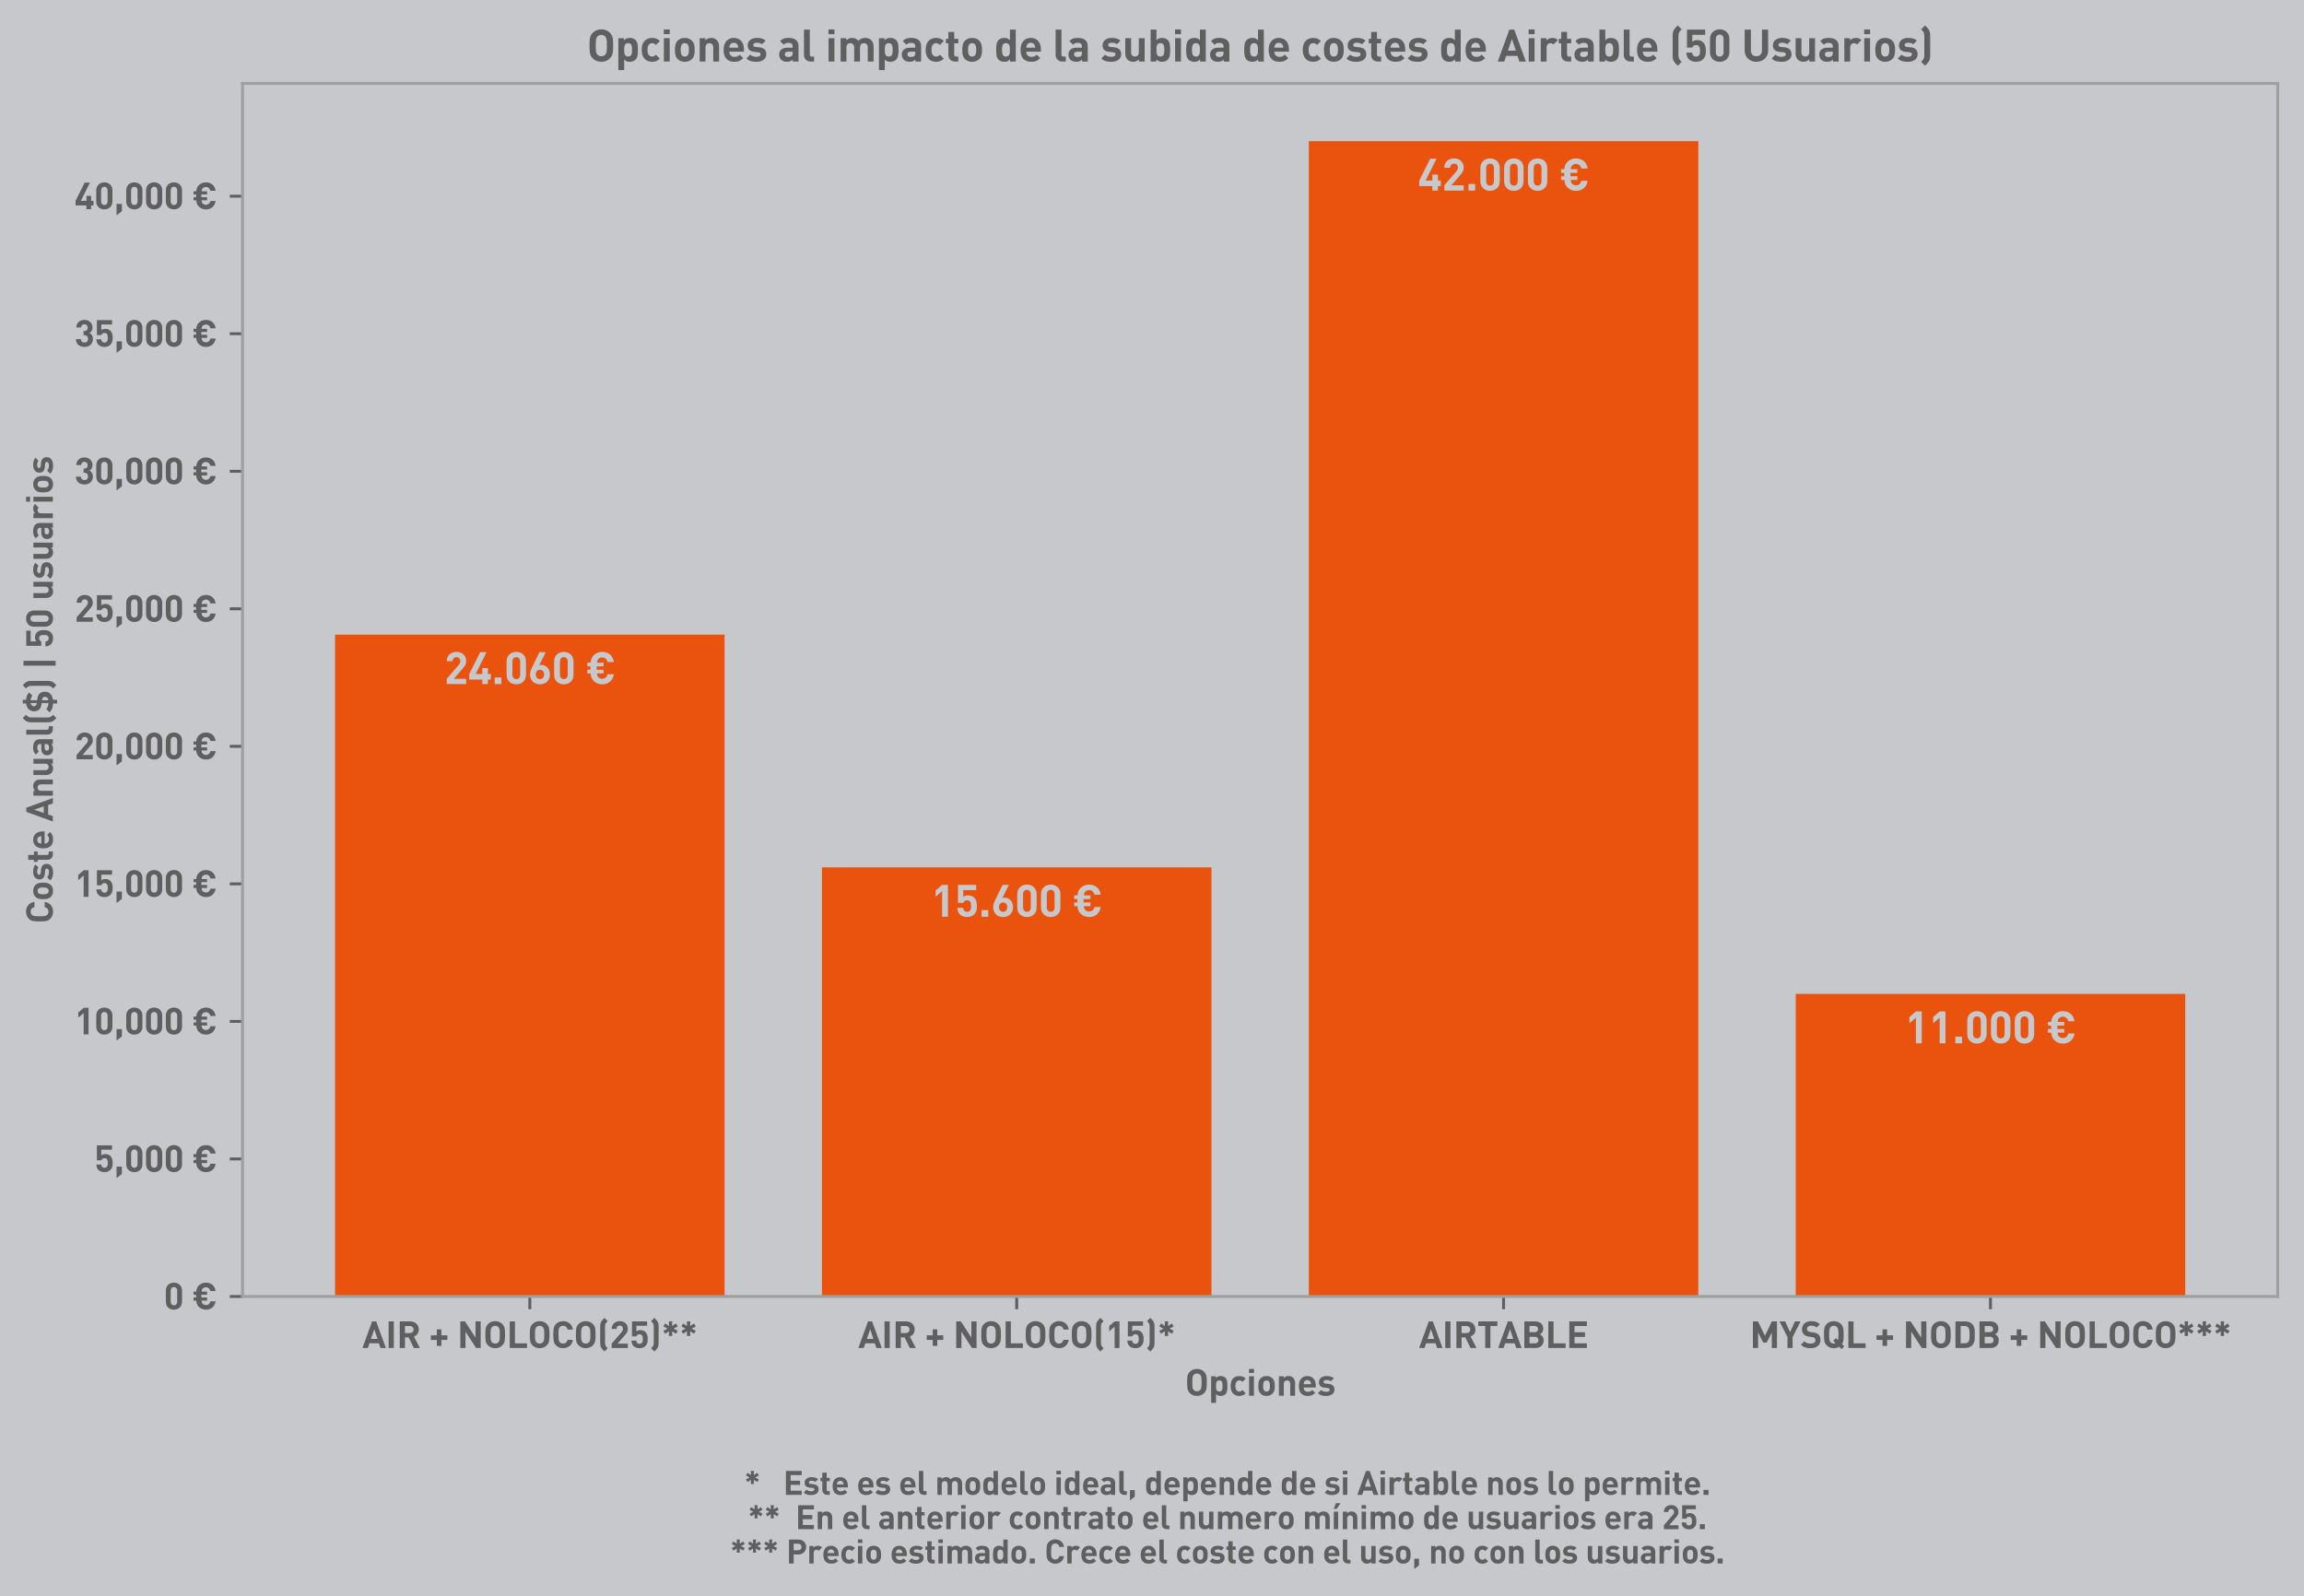 <?xml version="1.0" encoding="utf-8" standalone="no"?>
<!DOCTYPE svg PUBLIC "-//W3C//DTD SVG 1.1//EN"
  "http://www.w3.org/Graphics/SVG/1.1/DTD/svg11.dtd">
<svg xmlns:xlink="http://www.w3.org/1999/xlink" width="631.7pt" height="437.642pt" viewBox="0 0 631.7 437.642" xmlns="http://www.w3.org/2000/svg" version="1.1">
 <defs>
  <style type="text/css">*{stroke-linejoin: round; stroke-linecap: butt}</style>
 </defs>
 <g id="figure_1">
  <g id="patch_1">
   <path d="M 0 437.642 
L 631.7 437.642 
L 631.7 -0 
L 0 -0 
z
" style="fill: #c6c8cb"/>
  </g>
  <g id="axes_1">
   <g id="patch_2">
    <path d="M 66.5 355.511 
L 624.5 355.511 
L 624.5 22.871 
L 66.5 22.871 
z
" style="fill: #c6c8cb"/>
   </g>
   <g id="patch_3">
    <path d="M 91.864 355.511 
L 198.658 355.511 
L 198.658 174.03 
L 91.864 174.03 
z
" clip-path="url(#p3a2b3bb40d)" style="fill: #e9530d"/>
   </g>
   <g id="patch_4">
    <path d="M 225.356 355.511 
L 332.151 355.511 
L 332.151 237.843 
L 225.356 237.843 
z
" clip-path="url(#p3a2b3bb40d)" style="fill: #e9530d"/>
   </g>
   <g id="patch_5">
    <path d="M 358.849 355.511 
L 465.644 355.511 
L 465.644 38.711 
L 358.849 38.711 
z
" clip-path="url(#p3a2b3bb40d)" style="fill: #e9530d"/>
   </g>
   <g id="patch_6">
    <path d="M 492.342 355.511 
L 599.136 355.511 
L 599.136 272.54 
L 492.342 272.54 
z
" clip-path="url(#p3a2b3bb40d)" style="fill: #e9530d"/>
   </g>
   <g id="matplotlib.axis_1">
    <g id="xtick_1">
     <g id="line2d_1">
      <defs>
       <path id="m61fc489aac" d="M 0 0 
L 0 3.5 
" style="stroke: #5f5f5f; stroke-width: 0.8"/>
      </defs>
      <g>
       <use xlink:href="#m61fc489aac" x="145.261" y="355.511" style="fill: #5f5f5f; stroke: #5f5f5f; stroke-width: 0.8"/>
      </g>
     </g>
     <g id="text_1">
      <!-- AIR + NOLOCO(25)** -->
      <g style="fill: #5f5f5f" transform="translate(99.32 369.632) scale(0.1 -0.1)">
       <defs>
        <path id="DINPro-Bold-41" d="M 4051 0 
L 2387 4557 
L 1690 4557 
L 32 0 
L 960 0 
L 1235 806 
L 2854 806 
L 3123 0 
L 4051 0 
z
M 2618 1555 
L 1485 1555 
L 2061 3213 
L 2618 1555 
z
" transform="scale(0.016)"/>
        <path id="DINPro-Bold-49" d="M 1421 0 
L 1421 4557 
L 531 4557 
L 531 0 
L 1421 0 
z
" transform="scale(0.016)"/>
        <path id="DINPro-Bold-52" d="M 3981 0 
L 2963 1965 
C 3405 2125 3795 2522 3795 3162 
C 3795 3923 3245 4557 2317 4557 
L 531 4557 
L 531 0 
L 1421 0 
L 1421 1818 
L 2061 1818 
L 2950 0 
L 3981 0 
z
M 2906 3162 
C 2906 2810 2650 2560 2259 2560 
L 1421 2560 
L 1421 3763 
L 2259 3763 
C 2650 3763 2906 3514 2906 3162 
z
" transform="scale(0.016)"/>
        <path id="DINPro-Bold-20" transform="scale(0.016)"/>
        <path id="DINPro-Bold-2b" d="M 3155 1382 
L 3155 2163 
L 2131 2163 
L 2131 3187 
L 1350 3187 
L 1350 2163 
L 320 2163 
L 320 1382 
L 1350 1382 
L 1350 358 
L 2131 358 
L 2131 1382 
L 3155 1382 
z
" transform="scale(0.016)"/>
        <path id="DINPro-Bold-4e" d="M 4019 0 
L 4019 4557 
L 3130 4557 
L 3130 1766 
L 1325 4557 
L 531 4557 
L 531 0 
L 1421 0 
L 1421 2797 
L 3226 0 
L 4019 0 
z
" transform="scale(0.016)"/>
        <path id="DINPro-Bold-4f" d="M 3744 2278 
C 3744 3066 3750 3635 3290 4096 
C 2970 4416 2579 4595 2061 4595 
C 1542 4595 1146 4416 826 4096 
C 365 3635 378 3066 378 2278 
C 378 1491 365 922 826 461 
C 1146 141 1542 -38 2061 -38 
C 2579 -38 2970 141 3290 461 
C 3750 922 3744 1491 3744 2278 
z
M 2854 2278 
C 2854 1402 2803 1190 2630 998 
C 2502 851 2304 755 2061 755 
C 1818 755 1613 851 1485 998 
C 1312 1190 1267 1402 1267 2278 
C 1267 3155 1312 3366 1485 3558 
C 1613 3706 1818 3802 2061 3802 
C 2304 3802 2502 3706 2630 3558 
C 2803 3366 2854 3155 2854 2278 
z
" transform="scale(0.016)"/>
        <path id="DINPro-Bold-4c" d="M 3488 0 
L 3488 794 
L 1421 794 
L 1421 4557 
L 531 4557 
L 531 0 
L 3488 0 
z
" transform="scale(0.016)"/>
        <path id="DINPro-Bold-43" d="M 3731 1402 
L 2829 1402 
C 2733 1011 2490 755 2061 755 
C 1818 755 1626 832 1491 992 
C 1306 1190 1267 1395 1267 2278 
C 1267 3162 1306 3366 1491 3565 
C 1626 3725 1818 3802 2061 3802 
C 2490 3802 2733 3546 2829 3155 
L 3731 3155 
C 3578 4083 2931 4595 2054 4595 
C 1568 4595 1158 4429 826 4096 
C 627 3898 506 3674 454 3411 
C 403 3155 378 2778 378 2278 
C 378 1779 403 1402 454 1146 
C 506 890 627 659 826 461 
C 1158 128 1568 -38 2054 -38 
C 2925 -38 3578 474 3731 1402 
z
" transform="scale(0.016)"/>
        <path id="DINPro-Bold-28" d="M 1798 -45 
C 1645 109 1549 198 1440 384 
C 1376 499 1344 678 1344 922 
L 1344 3635 
C 1344 3878 1376 4058 1440 4173 
C 1549 4358 1645 4448 1798 4602 
L 1242 5158 
C 1030 4947 826 4749 678 4499 
C 531 4243 512 3955 512 3674 
L 512 883 
C 512 602 531 314 678 58 
C 826 -192 1030 -390 1242 -602 
L 1798 -45 
z
" transform="scale(0.016)"/>
        <path id="DINPro-Bold-32" d="M 3149 0 
L 3149 749 
L 1389 749 
L 2662 2227 
C 2976 2592 3149 2829 3149 3270 
C 3149 4090 2573 4595 1766 4595 
C 986 4595 378 4096 378 3264 
L 1210 3264 
C 1210 3706 1491 3846 1766 3846 
C 2118 3846 2317 3616 2317 3277 
C 2317 3066 2246 2925 2080 2726 
L 378 749 
L 378 0 
L 3149 0 
z
" transform="scale(0.016)"/>
        <path id="DINPro-Bold-35" d="M 3162 1536 
C 3162 1965 3110 2394 2752 2752 
C 2566 2938 2278 3059 1901 3059 
C 1594 3059 1338 2944 1216 2829 
L 1216 3808 
L 3059 3808 
L 3059 4557 
L 461 4557 
L 461 1984 
L 1222 1984 
C 1280 2163 1434 2355 1773 2355 
C 2176 2355 2330 2061 2330 1536 
C 2330 1248 2298 1005 2150 858 
C 2048 755 1914 710 1754 710 
C 1408 710 1242 915 1197 1274 
L 365 1274 
C 390 941 454 608 736 326 
C 934 128 1280 -38 1754 -38 
C 2227 -38 2554 128 2758 333 
C 3091 666 3162 1024 3162 1536 
z
" transform="scale(0.016)"/>
        <path id="DINPro-Bold-29" d="M 1638 883 
L 1638 3674 
C 1638 3955 1619 4243 1472 4499 
C 1325 4749 1120 4947 909 5158 
L 346 4595 
C 499 4442 595 4358 704 4173 
C 768 4058 800 3878 800 3635 
L 800 922 
C 800 678 768 499 704 384 
C 595 198 499 115 346 -38 
L 909 -602 
C 1120 -390 1325 -192 1472 58 
C 1619 314 1638 602 1638 883 
z
" transform="scale(0.016)"/>
        <path id="DINPro-Bold-2a" d="M 2816 2944 
L 2106 3315 
L 2816 3686 
L 2522 4198 
L 1850 3770 
L 1875 4570 
L 1286 4570 
L 1318 3770 
L 640 4198 
L 352 3686 
L 1056 3315 
L 352 2944 
L 640 2438 
L 1318 2861 
L 1286 2061 
L 1875 2061 
L 1850 2861 
L 2522 2438 
L 2816 2944 
z
" transform="scale(0.016)"/>
       </defs>
       <use xlink:href="#DINPro-Bold-41"/>
       <use xlink:href="#DINPro-Bold-49" x="63.8"/>
       <use xlink:href="#DINPro-Bold-52" x="94.3"/>
       <use xlink:href="#DINPro-Bold-20" x="159.7"/>
       <use xlink:href="#DINPro-Bold-2b" x="182.9"/>
       <use xlink:href="#DINPro-Bold-20" x="237.2"/>
       <use xlink:href="#DINPro-Bold-4e" x="260.4"/>
       <use xlink:href="#DINPro-Bold-4f" x="331.5"/>
       <use xlink:href="#DINPro-Bold-4c" x="395.9"/>
       <use xlink:href="#DINPro-Bold-4f" x="453.4"/>
       <use xlink:href="#DINPro-Bold-43" x="517.8"/>
       <use xlink:href="#DINPro-Bold-4f" x="579.8"/>
       <use xlink:href="#DINPro-Bold-28" x="644.2"/>
       <use xlink:href="#DINPro-Bold-32" x="677.8"/>
       <use xlink:href="#DINPro-Bold-35" x="732.1"/>
       <use xlink:href="#DINPro-Bold-29" x="786.4"/>
       <use xlink:href="#DINPro-Bold-2a" x="820"/>
       <use xlink:href="#DINPro-Bold-2a" x="869.4"/>
      </g>
     </g>
    </g>
    <g id="xtick_2">
     <g id="line2d_2">
      <g>
       <use xlink:href="#m61fc489aac" x="278.754" y="355.511" style="fill: #5f5f5f; stroke: #5f5f5f; stroke-width: 0.8"/>
      </g>
     </g>
     <g id="text_2">
      <!-- AIR + NOLOCO(15)* -->
      <g style="fill: #5f5f5f" transform="translate(235.283 369.632) scale(0.1 -0.1)">
       <defs>
        <path id="DINPro-Bold-31" d="M 2419 0 
L 2419 4557 
L 1587 4557 
L 659 3750 
L 659 2854 
L 1587 3661 
L 1587 0 
L 2419 0 
z
" transform="scale(0.016)"/>
       </defs>
       <use xlink:href="#DINPro-Bold-41"/>
       <use xlink:href="#DINPro-Bold-49" x="63.8"/>
       <use xlink:href="#DINPro-Bold-52" x="94.3"/>
       <use xlink:href="#DINPro-Bold-20" x="159.7"/>
       <use xlink:href="#DINPro-Bold-2b" x="182.9"/>
       <use xlink:href="#DINPro-Bold-20" x="237.2"/>
       <use xlink:href="#DINPro-Bold-4e" x="260.4"/>
       <use xlink:href="#DINPro-Bold-4f" x="331.5"/>
       <use xlink:href="#DINPro-Bold-4c" x="395.9"/>
       <use xlink:href="#DINPro-Bold-4f" x="453.4"/>
       <use xlink:href="#DINPro-Bold-43" x="517.8"/>
       <use xlink:href="#DINPro-Bold-4f" x="579.8"/>
       <use xlink:href="#DINPro-Bold-28" x="644.2"/>
       <use xlink:href="#DINPro-Bold-31" x="677.8"/>
       <use xlink:href="#DINPro-Bold-35" x="732.1"/>
       <use xlink:href="#DINPro-Bold-29" x="786.4"/>
       <use xlink:href="#DINPro-Bold-2a" x="820"/>
      </g>
     </g>
    </g>
    <g id="xtick_3">
     <g id="line2d_3">
      <g>
       <use xlink:href="#m61fc489aac" x="412.246" y="355.511" style="fill: #5f5f5f; stroke: #5f5f5f; stroke-width: 0.8"/>
      </g>
     </g>
     <g id="text_3">
      <!-- AIRTABLE -->
      <g style="fill: #5f5f5f" transform="translate(389.027 369.632) scale(0.1 -0.1)">
       <defs>
        <path id="DINPro-Bold-54" d="M 3462 3763 
L 3462 4557 
L 192 4557 
L 192 3763 
L 1382 3763 
L 1382 0 
L 2272 0 
L 2272 3763 
L 3462 3763 
z
" transform="scale(0.016)"/>
        <path id="DINPro-Bold-42" d="M 3834 1312 
C 3834 1920 3482 2208 3206 2336 
C 3437 2445 3770 2771 3770 3277 
C 3770 4058 3251 4557 2362 4557 
L 531 4557 
L 531 0 
L 2438 0 
C 3251 0 3834 461 3834 1312 
z
M 2944 1357 
C 2944 1050 2752 794 2349 794 
L 1421 794 
L 1421 1914 
L 2349 1914 
C 2752 1914 2944 1664 2944 1357 
z
M 2880 3238 
C 2880 2925 2669 2714 2291 2714 
L 1421 2714 
L 1421 3763 
L 2291 3763 
C 2669 3763 2880 3552 2880 3238 
z
" transform="scale(0.016)"/>
        <path id="DINPro-Bold-45" d="M 3533 0 
L 3533 794 
L 1421 794 
L 1421 1901 
L 3219 1901 
L 3219 2694 
L 1421 2694 
L 1421 3763 
L 3533 3763 
L 3533 4557 
L 531 4557 
L 531 0 
L 3533 0 
z
" transform="scale(0.016)"/>
       </defs>
       <use xlink:href="#DINPro-Bold-41"/>
       <use xlink:href="#DINPro-Bold-49" x="63.8"/>
       <use xlink:href="#DINPro-Bold-52" x="94.3"/>
       <use xlink:href="#DINPro-Bold-54" x="159.7"/>
       <use xlink:href="#DINPro-Bold-41" x="216.8"/>
       <use xlink:href="#DINPro-Bold-42" x="280.6"/>
       <use xlink:href="#DINPro-Bold-4c" x="346.4"/>
       <use xlink:href="#DINPro-Bold-45" x="403.9"/>
      </g>
     </g>
    </g>
    <g id="xtick_4">
     <g id="line2d_4">
      <g>
       <use xlink:href="#m61fc489aac" x="545.739" y="355.511" style="fill: #5f5f5f; stroke: #5f5f5f; stroke-width: 0.8"/>
      </g>
     </g>
     <g id="text_4">
      <!-- MYSQL + NODB + NOLOCO*** -->
      <g style="fill: #5f5f5f" transform="translate(479.748 369.632) scale(0.1 -0.1)">
       <defs>
        <path id="DINPro-Bold-4d" d="M 4659 0 
L 4659 4557 
L 3782 4557 
L 2598 2093 
L 1408 4557 
L 531 4557 
L 531 0 
L 1421 0 
L 1421 2656 
L 2298 928 
L 2899 928 
L 3770 2656 
L 3770 0 
L 4659 0 
z
" transform="scale(0.016)"/>
        <path id="DINPro-Bold-59" d="M 3642 4557 
L 2675 4557 
L 1837 2720 
L 986 4557 
L 19 4557 
L 1389 1869 
L 1389 0 
L 2272 0 
L 2272 1869 
L 3642 4557 
z
" transform="scale(0.016)"/>
        <path id="DINPro-Bold-53" d="M 3475 1344 
C 3475 1747 3366 2080 3123 2310 
C 2931 2490 2669 2605 2253 2662 
L 1715 2739 
C 1530 2765 1382 2835 1293 2918 
C 1197 3008 1158 3130 1158 3245 
C 1158 3558 1389 3821 1862 3821 
C 2163 3821 2509 3782 2797 3507 
L 3360 4064 
C 2970 4442 2515 4595 1888 4595 
C 902 4595 301 4026 301 3213 
C 301 2829 410 2534 627 2317 
C 832 2118 1120 1997 1510 1939 
L 2061 1862 
C 2272 1830 2374 1786 2464 1702 
C 2560 1613 2605 1478 2605 1318 
C 2605 954 2323 755 1798 755 
C 1376 755 986 851 698 1139 
L 122 563 
C 570 109 1094 -38 1786 -38 
C 2739 -38 3475 461 3475 1344 
z
" transform="scale(0.016)"/>
        <path id="DINPro-Bold-51" d="M 3853 275 
L 3462 666 
C 3750 1088 3744 1594 3744 2278 
C 3744 3066 3750 3635 3290 4096 
C 2970 4416 2579 4595 2061 4595 
C 1542 4595 1146 4416 826 4096 
C 365 3635 378 3066 378 2278 
C 378 1491 365 922 826 461 
C 1146 141 1542 -38 2061 -38 
C 2419 -38 2726 45 2982 211 
L 3386 -192 
L 3853 275 
z
M 2854 2278 
C 2854 1818 2842 1555 2771 1357 
L 2432 1696 
L 1958 1229 
L 2355 838 
C 2272 781 2170 755 2061 755 
C 1818 755 1613 851 1485 998 
C 1312 1190 1267 1402 1267 2278 
C 1267 3155 1312 3366 1485 3558 
C 1613 3706 1818 3802 2061 3802 
C 2304 3802 2502 3706 2630 3558 
C 2803 3366 2854 3155 2854 2278 
z
" transform="scale(0.016)"/>
        <path id="DINPro-Bold-44" d="M 3840 2298 
C 3840 2982 3891 3610 3379 4122 
C 3078 4422 2650 4557 2176 4557 
L 531 4557 
L 531 0 
L 2176 0 
C 2650 0 3078 134 3379 435 
C 3891 947 3840 1613 3840 2298 
z
M 2950 2298 
C 2950 1606 2925 1280 2758 1075 
C 2605 890 2400 794 2093 794 
L 1421 794 
L 1421 3763 
L 2093 3763 
C 2400 3763 2605 3667 2758 3482 
C 2925 3277 2950 2989 2950 2298 
z
" transform="scale(0.016)"/>
       </defs>
       <use xlink:href="#DINPro-Bold-4d"/>
       <use xlink:href="#DINPro-Bold-59" x="81.1"/>
       <use xlink:href="#DINPro-Bold-53" x="138.3"/>
       <use xlink:href="#DINPro-Bold-51" x="197.4"/>
       <use xlink:href="#DINPro-Bold-4c" x="261.7"/>
       <use xlink:href="#DINPro-Bold-20" x="319.2"/>
       <use xlink:href="#DINPro-Bold-2b" x="342.4"/>
       <use xlink:href="#DINPro-Bold-20" x="396.7"/>
       <use xlink:href="#DINPro-Bold-4e" x="419.9"/>
       <use xlink:href="#DINPro-Bold-4f" x="491"/>
       <use xlink:href="#DINPro-Bold-44" x="555.4"/>
       <use xlink:href="#DINPro-Bold-42" x="621.3"/>
       <use xlink:href="#DINPro-Bold-20" x="687.1"/>
       <use xlink:href="#DINPro-Bold-2b" x="710.3"/>
       <use xlink:href="#DINPro-Bold-20" x="764.6"/>
       <use xlink:href="#DINPro-Bold-4e" x="787.8"/>
       <use xlink:href="#DINPro-Bold-4f" x="858.9"/>
       <use xlink:href="#DINPro-Bold-4c" x="923.3"/>
       <use xlink:href="#DINPro-Bold-4f" x="980.8"/>
       <use xlink:href="#DINPro-Bold-43" x="1045.2"/>
       <use xlink:href="#DINPro-Bold-4f" x="1107.2"/>
       <use xlink:href="#DINPro-Bold-2a" x="1171.6"/>
       <use xlink:href="#DINPro-Bold-2a" x="1221"/>
       <use xlink:href="#DINPro-Bold-2a" x="1270.4"/>
      </g>
     </g>
    </g>
    <g id="text_5">
     <!-- Opciones -->
     <g style="fill: #5f5f5f" transform="translate(324.88 382.721) scale(0.1 -0.1)">
      <defs>
       <path id="DINPro-Bold-70" d="M 3258 1670 
C 3258 2170 3251 2739 2918 3072 
C 2733 3258 2432 3373 2106 3373 
C 1754 3373 1504 3277 1274 3021 
L 1274 3334 
L 467 3334 
L 467 -1222 
L 1299 -1222 
L 1299 294 
C 1517 51 1766 -38 2106 -38 
C 2432 -38 2733 77 2918 262 
C 3251 595 3258 1171 3258 1670 
z
M 2426 1670 
C 2426 1126 2362 710 1862 710 
C 1363 710 1299 1126 1299 1670 
C 1299 2214 1363 2624 1862 2624 
C 2362 2624 2426 2214 2426 1670 
z
" transform="scale(0.016)"/>
       <path id="DINPro-Bold-63" d="M 2893 416 
L 2330 973 
C 2157 787 2010 710 1792 710 
C 1594 710 1440 781 1318 928 
C 1190 1088 1133 1318 1133 1670 
C 1133 2022 1190 2246 1318 2406 
C 1440 2554 1594 2624 1792 2624 
C 2010 2624 2157 2547 2330 2362 
L 2893 2925 
C 2598 3232 2253 3373 1792 3373 
C 1126 3373 301 3021 301 1670 
C 301 320 1126 -38 1792 -38 
C 2253 -38 2598 109 2893 416 
z
" transform="scale(0.016)"/>
       <path id="DINPro-Bold-69" d="M 1299 0 
L 1299 3334 
L 467 3334 
L 467 0 
L 1299 0 
z
M 1306 3904 
L 1306 4582 
L 454 4582 
L 454 3904 
L 1306 3904 
z
" transform="scale(0.016)"/>
       <path id="DINPro-Bold-6f" d="M 3149 1670 
C 3149 2272 3072 2650 2771 2963 
C 2566 3181 2227 3373 1734 3373 
C 1242 3373 909 3181 704 2963 
C 403 2650 326 2272 326 1670 
C 326 1062 403 685 704 371 
C 909 154 1242 -38 1734 -38 
C 2227 -38 2566 154 2771 371 
C 3072 685 3149 1062 3149 1670 
z
M 2317 1670 
C 2317 1325 2298 1030 2125 858 
C 2029 762 1901 710 1734 710 
C 1568 710 1446 762 1350 858 
C 1178 1030 1158 1325 1158 1670 
C 1158 2016 1178 2304 1350 2477 
C 1446 2573 1568 2624 1734 2624 
C 1901 2624 2029 2573 2125 2477 
C 2298 2304 2317 2016 2317 1670 
z
" transform="scale(0.016)"/>
       <path id="DINPro-Bold-6e" d="M 3238 0 
L 3238 2131 
C 3238 2496 3168 2810 2899 3078 
C 2714 3264 2445 3373 2112 3373 
C 1805 3373 1498 3258 1280 3027 
L 1280 3334 
L 467 3334 
L 467 0 
L 1299 0 
L 1299 2016 
C 1299 2470 1594 2624 1856 2624 
C 2118 2624 2406 2470 2406 2016 
L 2406 0 
L 3238 0 
z
" transform="scale(0.016)"/>
       <path id="DINPro-Bold-65" d="M 3206 1408 
L 3206 1779 
C 3206 2694 2682 3373 1754 3373 
C 890 3373 301 2758 301 1670 
C 301 320 1056 -38 1843 -38 
C 2445 -38 2771 147 3110 486 
L 2605 979 
C 2394 768 2214 666 1850 666 
C 1382 666 1120 979 1120 1408 
L 3206 1408 
z
M 2387 1978 
L 1120 1978 
C 1126 2125 1146 2214 1197 2336 
C 1286 2534 1472 2682 1754 2682 
C 2035 2682 2221 2534 2310 2336 
C 2362 2214 2381 2125 2387 1978 
z
" transform="scale(0.016)"/>
       <path id="DINPro-Bold-73" d="M 2976 1050 
C 2976 1613 2643 1965 1984 2029 
L 1459 2080 
C 1165 2106 1114 2246 1114 2368 
C 1114 2534 1254 2688 1587 2688 
C 1875 2688 2170 2637 2362 2464 
L 2874 2982 
C 2554 3283 2118 3373 1600 3373 
C 922 3373 314 3002 314 2310 
C 314 1696 685 1434 1286 1376 
L 1811 1325 
C 2074 1299 2163 1184 2163 1018 
C 2163 768 1862 672 1574 672 
C 1318 672 960 710 685 986 
L 141 442 
C 563 19 1037 -38 1562 -38 
C 2349 -38 2976 314 2976 1050 
z
" transform="scale(0.016)"/>
      </defs>
      <use xlink:href="#DINPro-Bold-4f"/>
      <use xlink:href="#DINPro-Bold-70" x="64.4"/>
      <use xlink:href="#DINPro-Bold-63" x="120.4"/>
      <use xlink:href="#DINPro-Bold-69" x="168.4"/>
      <use xlink:href="#DINPro-Bold-6f" x="195.9"/>
      <use xlink:href="#DINPro-Bold-6e" x="250.2"/>
      <use xlink:href="#DINPro-Bold-65" x="307.5"/>
      <use xlink:href="#DINPro-Bold-73" x="362.3"/>
     </g>
    </g>
   </g>
   <g id="matplotlib.axis_2">
    <g id="ytick_1">
     <g id="line2d_5">
      <defs>
       <path id="mb6513246bb" d="M 0 0 
L -3.5 0 
" style="stroke: #5f5f5f; stroke-width: 0.8"/>
      </defs>
      <g>
       <use xlink:href="#mb6513246bb" x="66.5" y="355.511" style="fill: #5f5f5f; stroke: #5f5f5f; stroke-width: 0.8"/>
      </g>
     </g>
     <g id="text_6">
      <!-- 0 € -->
      <g style="fill: #5f5f5f" transform="translate(44.909 359.071) scale(0.1 -0.1)">
       <defs>
        <path id="DINPro-Bold-30" d="M 3123 1318 
L 3123 3238 
C 3123 4109 2483 4595 1741 4595 
C 998 4595 352 4109 352 3238 
L 352 1318 
C 352 448 998 -38 1741 -38 
C 2483 -38 3123 448 3123 1318 
z
M 2291 1325 
C 2291 941 2067 710 1741 710 
C 1414 710 1184 941 1184 1325 
L 1184 3226 
C 1184 3610 1414 3846 1741 3846 
C 2067 3846 2291 3610 2291 3226 
L 2291 1325 
z
" transform="scale(0.016)"/>
        <path id="DINPro-Bold-20ac" d="M 4045 1402 
L 3149 1402 
C 3059 1037 2816 755 2374 755 
C 2131 755 1939 851 1811 992 
C 1702 1114 1645 1242 1619 1517 
L 2573 1517 
L 2573 2048 
L 1587 2048 
L 1587 2528 
L 2573 2528 
L 2573 3059 
L 1626 3059 
C 1651 3315 1702 3443 1811 3565 
C 1939 3706 2131 3802 2374 3802 
C 2816 3802 3053 3520 3142 3155 
L 4045 3155 
C 3885 4109 3226 4595 2374 4595 
C 1875 4595 1472 4422 1146 4096 
C 858 3808 755 3482 717 3059 
L 250 3059 
L 250 2528 
L 691 2528 
L 691 2048 
L 250 2048 
L 250 1517 
L 717 1517 
C 755 1088 851 755 1146 461 
C 1472 134 1875 -38 2374 -38 
C 3219 -38 3885 448 4045 1402 
z
" transform="scale(0.016)"/>
       </defs>
       <use xlink:href="#DINPro-Bold-30"/>
       <use xlink:href="#DINPro-Bold-20" x="54.3"/>
       <use xlink:href="#DINPro-Bold-20ac" x="77.5"/>
      </g>
     </g>
    </g>
    <g id="ytick_2">
     <g id="line2d_6">
      <g>
       <use xlink:href="#mb6513246bb" x="66.5" y="317.797" style="fill: #5f5f5f; stroke: #5f5f5f; stroke-width: 0.8"/>
      </g>
     </g>
     <g id="text_7">
      <!-- 5,000 € -->
      <g style="fill: #5f5f5f" transform="translate(25.83 321.357) scale(0.1 -0.1)">
       <defs>
        <path id="DINPro-Bold-2c" d="M 1350 -352 
L 1350 909 
L 435 909 
L 435 -1056 
L 1350 -352 
z
" transform="scale(0.016)"/>
       </defs>
       <use xlink:href="#DINPro-Bold-35"/>
       <use xlink:href="#DINPro-Bold-2c" x="54.3"/>
       <use xlink:href="#DINPro-Bold-30" x="82.2"/>
       <use xlink:href="#DINPro-Bold-30" x="136.5"/>
       <use xlink:href="#DINPro-Bold-30" x="190.8"/>
       <use xlink:href="#DINPro-Bold-20" x="245.1"/>
       <use xlink:href="#DINPro-Bold-20ac" x="268.3"/>
      </g>
     </g>
    </g>
    <g id="ytick_3">
     <g id="line2d_7">
      <g>
       <use xlink:href="#mb6513246bb" x="66.5" y="280.083" style="fill: #5f5f5f; stroke: #5f5f5f; stroke-width: 0.8"/>
      </g>
     </g>
     <g id="text_8">
      <!-- 10,000 € -->
      <g style="fill: #5f5f5f" transform="translate(20.4 283.643) scale(0.1 -0.1)">
       <use xlink:href="#DINPro-Bold-31"/>
       <use xlink:href="#DINPro-Bold-30" x="54.3"/>
       <use xlink:href="#DINPro-Bold-2c" x="108.6"/>
       <use xlink:href="#DINPro-Bold-30" x="136.5"/>
       <use xlink:href="#DINPro-Bold-30" x="190.8"/>
       <use xlink:href="#DINPro-Bold-30" x="245.1"/>
       <use xlink:href="#DINPro-Bold-20" x="299.4"/>
       <use xlink:href="#DINPro-Bold-20ac" x="322.6"/>
      </g>
     </g>
    </g>
    <g id="ytick_4">
     <g id="line2d_8">
      <g>
       <use xlink:href="#mb6513246bb" x="66.5" y="242.368" style="fill: #5f5f5f; stroke: #5f5f5f; stroke-width: 0.8"/>
      </g>
     </g>
     <g id="text_9">
      <!-- 15,000 € -->
      <g style="fill: #5f5f5f" transform="translate(20.4 245.929) scale(0.1 -0.1)">
       <use xlink:href="#DINPro-Bold-31"/>
       <use xlink:href="#DINPro-Bold-35" x="54.3"/>
       <use xlink:href="#DINPro-Bold-2c" x="108.6"/>
       <use xlink:href="#DINPro-Bold-30" x="136.5"/>
       <use xlink:href="#DINPro-Bold-30" x="190.8"/>
       <use xlink:href="#DINPro-Bold-30" x="245.1"/>
       <use xlink:href="#DINPro-Bold-20" x="299.4"/>
       <use xlink:href="#DINPro-Bold-20ac" x="322.6"/>
      </g>
     </g>
    </g>
    <g id="ytick_5">
     <g id="line2d_9">
      <g>
       <use xlink:href="#mb6513246bb" x="66.5" y="204.654" style="fill: #5f5f5f; stroke: #5f5f5f; stroke-width: 0.8"/>
      </g>
     </g>
     <g id="text_10">
      <!-- 20,000 € -->
      <g style="fill: #5f5f5f" transform="translate(20.4 208.214) scale(0.1 -0.1)">
       <use xlink:href="#DINPro-Bold-32"/>
       <use xlink:href="#DINPro-Bold-30" x="54.3"/>
       <use xlink:href="#DINPro-Bold-2c" x="108.6"/>
       <use xlink:href="#DINPro-Bold-30" x="136.5"/>
       <use xlink:href="#DINPro-Bold-30" x="190.8"/>
       <use xlink:href="#DINPro-Bold-30" x="245.1"/>
       <use xlink:href="#DINPro-Bold-20" x="299.4"/>
       <use xlink:href="#DINPro-Bold-20ac" x="322.6"/>
      </g>
     </g>
    </g>
    <g id="ytick_6">
     <g id="line2d_10">
      <g>
       <use xlink:href="#mb6513246bb" x="66.5" y="166.94" style="fill: #5f5f5f; stroke: #5f5f5f; stroke-width: 0.8"/>
      </g>
     </g>
     <g id="text_11">
      <!-- 25,000 € -->
      <g style="fill: #5f5f5f" transform="translate(20.4 170.5) scale(0.1 -0.1)">
       <use xlink:href="#DINPro-Bold-32"/>
       <use xlink:href="#DINPro-Bold-35" x="54.3"/>
       <use xlink:href="#DINPro-Bold-2c" x="108.6"/>
       <use xlink:href="#DINPro-Bold-30" x="136.5"/>
       <use xlink:href="#DINPro-Bold-30" x="190.8"/>
       <use xlink:href="#DINPro-Bold-30" x="245.1"/>
       <use xlink:href="#DINPro-Bold-20" x="299.4"/>
       <use xlink:href="#DINPro-Bold-20ac" x="322.6"/>
      </g>
     </g>
    </g>
    <g id="ytick_7">
     <g id="line2d_11">
      <g>
       <use xlink:href="#mb6513246bb" x="66.5" y="129.226" style="fill: #5f5f5f; stroke: #5f5f5f; stroke-width: 0.8"/>
      </g>
     </g>
     <g id="text_12">
      <!-- 30,000 € -->
      <g style="fill: #5f5f5f" transform="translate(20.4 132.786) scale(0.1 -0.1)">
       <defs>
        <path id="DINPro-Bold-33" d="M 3168 1318 
C 3168 1869 2906 2182 2579 2355 
C 2880 2515 3104 2797 3104 3290 
C 3104 4058 2522 4595 1715 4595 
C 947 4595 339 4109 320 3296 
L 1152 3296 
C 1171 3642 1402 3846 1715 3846 
C 2016 3846 2272 3648 2272 3264 
C 2272 2944 2099 2694 1696 2694 
L 1574 2694 
L 1574 1971 
L 1696 1971 
C 2106 1971 2336 1722 2336 1344 
C 2336 934 2080 710 1722 710 
C 1395 710 1114 896 1101 1306 
L 269 1306 
C 282 352 979 -38 1722 -38 
C 2502 -38 3168 410 3168 1318 
z
" transform="scale(0.016)"/>
       </defs>
       <use xlink:href="#DINPro-Bold-33"/>
       <use xlink:href="#DINPro-Bold-30" x="54.3"/>
       <use xlink:href="#DINPro-Bold-2c" x="108.6"/>
       <use xlink:href="#DINPro-Bold-30" x="136.5"/>
       <use xlink:href="#DINPro-Bold-30" x="190.8"/>
       <use xlink:href="#DINPro-Bold-30" x="245.1"/>
       <use xlink:href="#DINPro-Bold-20" x="299.4"/>
       <use xlink:href="#DINPro-Bold-20ac" x="322.6"/>
      </g>
     </g>
    </g>
    <g id="ytick_8">
     <g id="line2d_12">
      <g>
       <use xlink:href="#mb6513246bb" x="66.5" y="91.511" style="fill: #5f5f5f; stroke: #5f5f5f; stroke-width: 0.8"/>
      </g>
     </g>
     <g id="text_13">
      <!-- 35,000 € -->
      <g style="fill: #5f5f5f" transform="translate(20.4 95.071) scale(0.1 -0.1)">
       <use xlink:href="#DINPro-Bold-33"/>
       <use xlink:href="#DINPro-Bold-35" x="54.3"/>
       <use xlink:href="#DINPro-Bold-2c" x="108.6"/>
       <use xlink:href="#DINPro-Bold-30" x="136.5"/>
       <use xlink:href="#DINPro-Bold-30" x="190.8"/>
       <use xlink:href="#DINPro-Bold-30" x="245.1"/>
       <use xlink:href="#DINPro-Bold-20" x="299.4"/>
       <use xlink:href="#DINPro-Bold-20ac" x="322.6"/>
      </g>
     </g>
    </g>
    <g id="ytick_9">
     <g id="line2d_13">
      <g>
       <use xlink:href="#mb6513246bb" x="66.5" y="53.797" style="fill: #5f5f5f; stroke: #5f5f5f; stroke-width: 0.8"/>
      </g>
     </g>
     <g id="text_14">
      <!-- 40,000 € -->
      <g style="fill: #5f5f5f" transform="translate(20.4 57.357) scale(0.1 -0.1)">
       <defs>
        <path id="DINPro-Bold-34" d="M 3277 646 
L 3277 1434 
L 2861 1434 
L 2861 2285 
L 2061 2285 
L 2061 1434 
L 1107 1434 
L 2669 4557 
L 1760 4557 
L 198 1434 
L 198 646 
L 2061 646 
L 2061 0 
L 2861 0 
L 2861 646 
L 3277 646 
z
" transform="scale(0.016)"/>
       </defs>
       <use xlink:href="#DINPro-Bold-34"/>
       <use xlink:href="#DINPro-Bold-30" x="54.3"/>
       <use xlink:href="#DINPro-Bold-2c" x="108.6"/>
       <use xlink:href="#DINPro-Bold-30" x="136.5"/>
       <use xlink:href="#DINPro-Bold-30" x="190.8"/>
       <use xlink:href="#DINPro-Bold-30" x="245.1"/>
       <use xlink:href="#DINPro-Bold-20" x="299.4"/>
       <use xlink:href="#DINPro-Bold-20ac" x="322.6"/>
      </g>
     </g>
    </g>
    <g id="text_15">
     <!-- Coste Anual($) | 50 usuarios -->
     <g style="fill: #5f5f5f" transform="translate(14.491 253.275) rotate(-90) scale(0.1 -0.1)">
      <defs>
       <path id="DINPro-Bold-74" d="M 1965 0 
L 1965 704 
L 1664 704 
C 1466 704 1376 813 1376 1005 
L 1376 2605 
L 1965 2605 
L 1965 3238 
L 1376 3238 
L 1376 4224 
L 544 4224 
L 544 3238 
L 192 3238 
L 192 2605 
L 544 2605 
L 544 954 
C 544 480 832 0 1510 0 
L 1965 0 
z
" transform="scale(0.016)"/>
       <path id="DINPro-Bold-75" d="M 3200 0 
L 3200 3334 
L 2368 3334 
L 2368 1318 
C 2368 864 2074 710 1811 710 
C 1549 710 1261 864 1261 1318 
L 1261 3334 
L 429 3334 
L 429 1203 
C 429 838 499 525 768 256 
C 954 70 1222 -38 1555 -38 
C 1862 -38 2170 77 2387 307 
L 2387 0 
L 3200 0 
z
" transform="scale(0.016)"/>
       <path id="DINPro-Bold-61" d="M 2989 0 
L 2989 2195 
C 2989 2976 2502 3373 1568 3373 
C 1011 3373 691 3270 365 2912 
L 896 2394 
C 1069 2592 1216 2669 1536 2669 
C 1978 2669 2157 2509 2157 2144 
L 2157 1978 
L 1370 1978 
C 595 1978 230 1542 230 1011 
C 230 717 326 448 506 262 
C 704 64 979 -32 1357 -32 
C 1741 -32 1952 64 2176 288 
L 2176 0 
L 2989 0 
z
M 2157 1229 
C 2157 1024 2125 890 2035 806 
C 1888 666 1741 646 1510 646 
C 1184 646 1030 800 1030 1030 
C 1030 1267 1197 1408 1498 1408 
L 2157 1408 
L 2157 1229 
z
" transform="scale(0.016)"/>
       <path id="DINPro-Bold-6c" d="M 1882 0 
L 1882 704 
L 1562 704 
C 1350 704 1267 806 1267 1005 
L 1267 4557 
L 435 4557 
L 435 954 
C 435 480 723 0 1408 0 
L 1882 0 
z
" transform="scale(0.016)"/>
       <path id="DINPro-Bold-24" d="M 3654 1344 
C 3654 1747 3546 2074 3302 2304 
C 3110 2483 2848 2598 2432 2662 
L 2189 2701 
L 2189 3814 
C 2451 3795 2765 3712 2976 3507 
L 3539 4064 
C 3194 4397 2797 4557 2278 4589 
L 2278 5158 
L 1632 5158 
L 1632 4582 
C 800 4493 301 3949 301 3213 
C 301 2829 410 2541 627 2323 
C 819 2131 1126 1990 1510 1939 
L 1715 1914 
L 1715 755 
C 1331 768 966 870 698 1139 
L 122 563 
C 538 141 1018 -19 1632 -38 
L 1632 -730 
L 2278 -730 
L 2278 -13 
C 3078 83 3654 563 3654 1344 
z
M 2784 1318 
C 2784 1005 2573 813 2189 768 
L 2189 1869 
C 2355 1843 2515 1824 2643 1702 
C 2739 1613 2784 1478 2784 1318 
z
M 1715 2739 
C 1536 2765 1395 2822 1293 2918 
C 1197 3008 1158 3130 1158 3245 
C 1158 3526 1344 3757 1715 3808 
L 1715 2739 
z
" transform="scale(0.016)"/>
       <path id="DINPro-Bold-7c" d="M 1536 -474 
L 1536 5030 
L 704 5030 
L 704 -474 
L 1536 -474 
z
" transform="scale(0.016)"/>
       <path id="DINPro-Bold-72" d="M 2906 3059 
C 2675 3290 2445 3373 2118 3373 
C 1760 3373 1440 3206 1280 3014 
L 1280 3334 
L 467 3334 
L 467 0 
L 1299 0 
L 1299 2010 
C 1299 2432 1581 2624 1837 2624 
C 2042 2624 2150 2554 2278 2426 
L 2906 3059 
z
" transform="scale(0.016)"/>
      </defs>
      <use xlink:href="#DINPro-Bold-43"/>
      <use xlink:href="#DINPro-Bold-6f" x="62"/>
      <use xlink:href="#DINPro-Bold-73" x="116.3"/>
      <use xlink:href="#DINPro-Bold-74" x="166.4"/>
      <use xlink:href="#DINPro-Bold-65" x="201.6"/>
      <use xlink:href="#DINPro-Bold-20" x="256.4"/>
      <use xlink:href="#DINPro-Bold-41" x="279.6"/>
      <use xlink:href="#DINPro-Bold-6e" x="343.4"/>
      <use xlink:href="#DINPro-Bold-75" x="400.7"/>
      <use xlink:href="#DINPro-Bold-61" x="458"/>
      <use xlink:href="#DINPro-Bold-6c" x="511.4"/>
      <use xlink:href="#DINPro-Bold-28" x="543.9"/>
      <use xlink:href="#DINPro-Bold-24" x="577.5"/>
      <use xlink:href="#DINPro-Bold-29" x="639.4"/>
      <use xlink:href="#DINPro-Bold-20" x="673"/>
      <use xlink:href="#DINPro-Bold-7c" x="696.2"/>
      <use xlink:href="#DINPro-Bold-20" x="731.2"/>
      <use xlink:href="#DINPro-Bold-35" x="754.4"/>
      <use xlink:href="#DINPro-Bold-30" x="808.7"/>
      <use xlink:href="#DINPro-Bold-20" x="863"/>
      <use xlink:href="#DINPro-Bold-75" x="886.2"/>
      <use xlink:href="#DINPro-Bold-73" x="943.5"/>
      <use xlink:href="#DINPro-Bold-75" x="993.6"/>
      <use xlink:href="#DINPro-Bold-61" x="1050.9"/>
      <use xlink:href="#DINPro-Bold-72" x="1104.3"/>
      <use xlink:href="#DINPro-Bold-69" x="1149.8"/>
      <use xlink:href="#DINPro-Bold-6f" x="1177.3"/>
      <use xlink:href="#DINPro-Bold-73" x="1231.6"/>
     </g>
    </g>
   </g>
   <g id="patch_7">
    <path d="M 66.5 355.511 
L 66.5 22.871 
" style="fill: none; stroke: #9f9f9f; stroke-width: 0.8; stroke-linejoin: miter; stroke-linecap: square"/>
   </g>
   <g id="patch_8">
    <path d="M 624.5 355.511 
L 624.5 22.871 
" style="fill: none; stroke: #9f9f9f; stroke-width: 0.8; stroke-linejoin: miter; stroke-linecap: square"/>
   </g>
   <g id="patch_9">
    <path d="M 66.5 355.511 
L 624.5 355.511 
" style="fill: none; stroke: #9f9f9f; stroke-width: 0.8; stroke-linejoin: miter; stroke-linecap: square"/>
   </g>
   <g id="patch_10">
    <path d="M 66.5 22.871 
L 624.5 22.871 
" style="fill: none; stroke: #9f9f9f; stroke-width: 0.8; stroke-linejoin: miter; stroke-linecap: square"/>
   </g>
   <g id="text_16">
    <!-- 24.060 € -->
    <g style="fill: #c6c8cb" transform="translate(121.765 187.579) scale(0.12 -0.12)">
     <defs>
      <path id="DINPro-Bold-2e" d="M 1389 0 
L 1389 947 
L 435 947 
L 435 0 
L 1389 0 
z
" transform="scale(0.016)"/>
      <path id="DINPro-Bold-36" d="M 3149 1382 
C 3149 2227 2566 2733 1952 2733 
C 1843 2733 1722 2720 1613 2675 
L 2560 4557 
L 1651 4557 
L 691 2586 
C 486 2170 307 1786 307 1370 
C 307 467 922 -38 1728 -38 
C 2534 -38 3149 486 3149 1382 
z
M 2317 1376 
C 2317 954 2067 710 1728 710 
C 1389 710 1139 954 1139 1376 
C 1139 1798 1389 2042 1728 2042 
C 2080 2042 2317 1779 2317 1376 
z
" transform="scale(0.016)"/>
     </defs>
     <use xlink:href="#DINPro-Bold-32"/>
     <use xlink:href="#DINPro-Bold-34" x="54.3"/>
     <use xlink:href="#DINPro-Bold-2e" x="108.6"/>
     <use xlink:href="#DINPro-Bold-30" x="137.1"/>
     <use xlink:href="#DINPro-Bold-36" x="191.4"/>
     <use xlink:href="#DINPro-Bold-30" x="245.7"/>
     <use xlink:href="#DINPro-Bold-20" x="300"/>
     <use xlink:href="#DINPro-Bold-20ac" x="323.2"/>
    </g>
   </g>
   <g id="text_17">
    <!-- 15.600 € -->
    <g style="fill: #c6c8cb" transform="translate(255.258 251.391) scale(0.12 -0.12)">
     <use xlink:href="#DINPro-Bold-31"/>
     <use xlink:href="#DINPro-Bold-35" x="54.3"/>
     <use xlink:href="#DINPro-Bold-2e" x="108.6"/>
     <use xlink:href="#DINPro-Bold-36" x="137.1"/>
     <use xlink:href="#DINPro-Bold-30" x="191.4"/>
     <use xlink:href="#DINPro-Bold-30" x="245.7"/>
     <use xlink:href="#DINPro-Bold-20" x="300"/>
     <use xlink:href="#DINPro-Bold-20ac" x="323.2"/>
    </g>
   </g>
   <g id="text_18">
    <!-- 42.000 € -->
    <g style="fill: #c6c8cb" transform="translate(388.751 52.26) scale(0.12 -0.12)">
     <use xlink:href="#DINPro-Bold-34"/>
     <use xlink:href="#DINPro-Bold-32" x="54.3"/>
     <use xlink:href="#DINPro-Bold-2e" x="108.6"/>
     <use xlink:href="#DINPro-Bold-30" x="137.1"/>
     <use xlink:href="#DINPro-Bold-30" x="191.4"/>
     <use xlink:href="#DINPro-Bold-30" x="245.7"/>
     <use xlink:href="#DINPro-Bold-20" x="300"/>
     <use xlink:href="#DINPro-Bold-20ac" x="323.2"/>
    </g>
   </g>
   <g id="text_19">
    <!-- 11.000 € -->
    <g style="fill: #c6c8cb" transform="translate(522.244 286.089) scale(0.12 -0.12)">
     <use xlink:href="#DINPro-Bold-31"/>
     <use xlink:href="#DINPro-Bold-31" x="54.3"/>
     <use xlink:href="#DINPro-Bold-2e" x="108.6"/>
     <use xlink:href="#DINPro-Bold-30" x="137.1"/>
     <use xlink:href="#DINPro-Bold-30" x="191.4"/>
     <use xlink:href="#DINPro-Bold-30" x="245.7"/>
     <use xlink:href="#DINPro-Bold-20" x="300"/>
     <use xlink:href="#DINPro-Bold-20ac" x="323.2"/>
    </g>
   </g>
   <g id="text_20">
    <!-- Opciones al impacto de la subida de costes de Airtable (50 Usuarios) -->
    <g style="fill: #5f5f5f" transform="translate(160.913 16.871) scale(0.12 -0.12)">
     <defs>
      <path id="DINPro-Bold-6d" d="M 5178 0 
L 5178 2131 
C 5178 2496 5082 2810 4813 3078 
C 4627 3264 4326 3373 3994 3373 
C 3578 3373 3277 3245 2995 2950 
C 2784 3238 2483 3373 2112 3373 
C 1805 3373 1498 3251 1280 3027 
L 1280 3334 
L 467 3334 
L 467 0 
L 1299 0 
L 1299 2016 
C 1299 2470 1594 2624 1856 2624 
C 2118 2624 2406 2470 2406 2016 
L 2406 0 
L 3238 0 
L 3238 2035 
C 3238 2470 3539 2624 3795 2624 
C 4058 2624 4346 2470 4346 2016 
L 4346 0 
L 5178 0 
z
" transform="scale(0.016)"/>
      <path id="DINPro-Bold-64" d="M 3123 0 
L 3123 4557 
L 2291 4557 
L 2291 3040 
C 2074 3283 1818 3373 1478 3373 
C 1152 3373 851 3258 666 3072 
C 333 2739 326 2170 326 1670 
C 326 1171 333 595 666 262 
C 851 77 1158 -38 1485 -38 
C 1837 -38 2080 58 2310 314 
L 2310 0 
L 3123 0 
z
M 2291 1670 
C 2291 1126 2221 710 1722 710 
C 1222 710 1158 1126 1158 1670 
C 1158 2214 1222 2624 1722 2624 
C 2221 2624 2291 2214 2291 1670 
z
" transform="scale(0.016)"/>
      <path id="DINPro-Bold-62" d="M 3258 1670 
C 3258 2170 3251 2739 2918 3072 
C 2733 3258 2432 3373 2106 3373 
C 1766 3373 1517 3283 1299 3040 
L 1299 4557 
L 467 4557 
L 467 0 
L 1274 0 
L 1274 314 
C 1504 58 1754 -38 2106 -38 
C 2432 -38 2733 77 2918 262 
C 3251 595 3258 1171 3258 1670 
z
M 2426 1670 
C 2426 1126 2362 710 1862 710 
C 1363 710 1299 1126 1299 1670 
C 1299 2214 1363 2624 1862 2624 
C 2362 2624 2426 2214 2426 1670 
z
" transform="scale(0.016)"/>
      <path id="DINPro-Bold-55" d="M 3814 1562 
L 3814 4557 
L 2931 4557 
L 2931 1594 
C 2931 1069 2618 755 2138 755 
C 1658 755 1350 1069 1350 1594 
L 1350 4557 
L 461 4557 
L 461 1562 
C 461 595 1203 -38 2138 -38 
C 3072 -38 3814 595 3814 1562 
z
" transform="scale(0.016)"/>
     </defs>
     <use xlink:href="#DINPro-Bold-4f"/>
     <use xlink:href="#DINPro-Bold-70" x="64.4"/>
     <use xlink:href="#DINPro-Bold-63" x="120.4"/>
     <use xlink:href="#DINPro-Bold-69" x="168.4"/>
     <use xlink:href="#DINPro-Bold-6f" x="195.9"/>
     <use xlink:href="#DINPro-Bold-6e" x="250.2"/>
     <use xlink:href="#DINPro-Bold-65" x="307.5"/>
     <use xlink:href="#DINPro-Bold-73" x="362.3"/>
     <use xlink:href="#DINPro-Bold-20" x="412.4"/>
     <use xlink:href="#DINPro-Bold-61" x="435.6"/>
     <use xlink:href="#DINPro-Bold-6c" x="489"/>
     <use xlink:href="#DINPro-Bold-20" x="521.5"/>
     <use xlink:href="#DINPro-Bold-69" x="544.7"/>
     <use xlink:href="#DINPro-Bold-6d" x="572.2"/>
     <use xlink:href="#DINPro-Bold-70" x="659.8"/>
     <use xlink:href="#DINPro-Bold-61" x="715.8"/>
     <use xlink:href="#DINPro-Bold-63" x="769.2"/>
     <use xlink:href="#DINPro-Bold-74" x="817.2"/>
     <use xlink:href="#DINPro-Bold-6f" x="852.4"/>
     <use xlink:href="#DINPro-Bold-20" x="906.7"/>
     <use xlink:href="#DINPro-Bold-64" x="929.9"/>
     <use xlink:href="#DINPro-Bold-65" x="986"/>
     <use xlink:href="#DINPro-Bold-20" x="1040.8"/>
     <use xlink:href="#DINPro-Bold-6c" x="1064"/>
     <use xlink:href="#DINPro-Bold-61" x="1096.5"/>
     <use xlink:href="#DINPro-Bold-20" x="1149.9"/>
     <use xlink:href="#DINPro-Bold-73" x="1173.1"/>
     <use xlink:href="#DINPro-Bold-75" x="1223.2"/>
     <use xlink:href="#DINPro-Bold-62" x="1280.5"/>
     <use xlink:href="#DINPro-Bold-69" x="1336.5"/>
     <use xlink:href="#DINPro-Bold-64" x="1364"/>
     <use xlink:href="#DINPro-Bold-61" x="1420.1"/>
     <use xlink:href="#DINPro-Bold-20" x="1473.5"/>
     <use xlink:href="#DINPro-Bold-64" x="1496.7"/>
     <use xlink:href="#DINPro-Bold-65" x="1552.8"/>
     <use xlink:href="#DINPro-Bold-20" x="1607.6"/>
     <use xlink:href="#DINPro-Bold-63" x="1630.8"/>
     <use xlink:href="#DINPro-Bold-6f" x="1678.8"/>
     <use xlink:href="#DINPro-Bold-73" x="1733.1"/>
     <use xlink:href="#DINPro-Bold-74" x="1783.2"/>
     <use xlink:href="#DINPro-Bold-65" x="1818.4"/>
     <use xlink:href="#DINPro-Bold-73" x="1873.2"/>
     <use xlink:href="#DINPro-Bold-20" x="1923.3"/>
     <use xlink:href="#DINPro-Bold-64" x="1946.5"/>
     <use xlink:href="#DINPro-Bold-65" x="2002.6"/>
     <use xlink:href="#DINPro-Bold-20" x="2057.4"/>
     <use xlink:href="#DINPro-Bold-41" x="2080.6"/>
     <use xlink:href="#DINPro-Bold-69" x="2144.4"/>
     <use xlink:href="#DINPro-Bold-72" x="2171.9"/>
     <use xlink:href="#DINPro-Bold-74" x="2217.4"/>
     <use xlink:href="#DINPro-Bold-61" x="2252.6"/>
     <use xlink:href="#DINPro-Bold-62" x="2306"/>
     <use xlink:href="#DINPro-Bold-6c" x="2361.999"/>
     <use xlink:href="#DINPro-Bold-65" x="2394.499"/>
     <use xlink:href="#DINPro-Bold-20" x="2449.299"/>
     <use xlink:href="#DINPro-Bold-28" x="2472.499"/>
     <use xlink:href="#DINPro-Bold-35" x="2506.099"/>
     <use xlink:href="#DINPro-Bold-30" x="2560.399"/>
     <use xlink:href="#DINPro-Bold-20" x="2614.699"/>
     <use xlink:href="#DINPro-Bold-55" x="2637.899"/>
     <use xlink:href="#DINPro-Bold-73" x="2704.699"/>
     <use xlink:href="#DINPro-Bold-75" x="2754.799"/>
     <use xlink:href="#DINPro-Bold-61" x="2812.099"/>
     <use xlink:href="#DINPro-Bold-72" x="2865.499"/>
     <use xlink:href="#DINPro-Bold-69" x="2910.999"/>
     <use xlink:href="#DINPro-Bold-6f" x="2938.499"/>
     <use xlink:href="#DINPro-Bold-73" x="2992.799"/>
     <use xlink:href="#DINPro-Bold-29" x="3042.899"/>
    </g>
   </g>
  </g>
  <g id="text_21">
   <!-- *   Este es el modelo ideal, depende de si Airtable nos lo permite. -->
   <g style="fill: #5f5f5f" transform="translate(204.009 409.907) scale(0.09 -0.09)">
    <use xlink:href="#DINPro-Bold-2a"/>
    <use xlink:href="#DINPro-Bold-20" x="49.4"/>
    <use xlink:href="#DINPro-Bold-20" x="72.6"/>
    <use xlink:href="#DINPro-Bold-20" x="95.8"/>
    <use xlink:href="#DINPro-Bold-45" x="119"/>
    <use xlink:href="#DINPro-Bold-73" x="179.5"/>
    <use xlink:href="#DINPro-Bold-74" x="229.6"/>
    <use xlink:href="#DINPro-Bold-65" x="264.8"/>
    <use xlink:href="#DINPro-Bold-20" x="319.6"/>
    <use xlink:href="#DINPro-Bold-65" x="342.8"/>
    <use xlink:href="#DINPro-Bold-73" x="397.6"/>
    <use xlink:href="#DINPro-Bold-20" x="447.7"/>
    <use xlink:href="#DINPro-Bold-65" x="470.9"/>
    <use xlink:href="#DINPro-Bold-6c" x="525.7"/>
    <use xlink:href="#DINPro-Bold-20" x="558.2"/>
    <use xlink:href="#DINPro-Bold-6d" x="581.4"/>
    <use xlink:href="#DINPro-Bold-6f" x="669"/>
    <use xlink:href="#DINPro-Bold-64" x="723.3"/>
    <use xlink:href="#DINPro-Bold-65" x="779.4"/>
    <use xlink:href="#DINPro-Bold-6c" x="834.2"/>
    <use xlink:href="#DINPro-Bold-6f" x="866.7"/>
    <use xlink:href="#DINPro-Bold-20" x="921"/>
    <use xlink:href="#DINPro-Bold-69" x="944.2"/>
    <use xlink:href="#DINPro-Bold-64" x="971.7"/>
    <use xlink:href="#DINPro-Bold-65" x="1027.8"/>
    <use xlink:href="#DINPro-Bold-61" x="1082.6"/>
    <use xlink:href="#DINPro-Bold-6c" x="1136"/>
    <use xlink:href="#DINPro-Bold-2c" x="1168.5"/>
    <use xlink:href="#DINPro-Bold-20" x="1196.4"/>
    <use xlink:href="#DINPro-Bold-64" x="1219.6"/>
    <use xlink:href="#DINPro-Bold-65" x="1275.7"/>
    <use xlink:href="#DINPro-Bold-70" x="1330.5"/>
    <use xlink:href="#DINPro-Bold-65" x="1386.5"/>
    <use xlink:href="#DINPro-Bold-6e" x="1441.3"/>
    <use xlink:href="#DINPro-Bold-64" x="1498.6"/>
    <use xlink:href="#DINPro-Bold-65" x="1554.7"/>
    <use xlink:href="#DINPro-Bold-20" x="1609.5"/>
    <use xlink:href="#DINPro-Bold-64" x="1632.7"/>
    <use xlink:href="#DINPro-Bold-65" x="1688.8"/>
    <use xlink:href="#DINPro-Bold-20" x="1743.6"/>
    <use xlink:href="#DINPro-Bold-73" x="1766.8"/>
    <use xlink:href="#DINPro-Bold-69" x="1816.9"/>
    <use xlink:href="#DINPro-Bold-20" x="1844.4"/>
    <use xlink:href="#DINPro-Bold-41" x="1867.6"/>
    <use xlink:href="#DINPro-Bold-69" x="1931.4"/>
    <use xlink:href="#DINPro-Bold-72" x="1958.9"/>
    <use xlink:href="#DINPro-Bold-74" x="2004.4"/>
    <use xlink:href="#DINPro-Bold-61" x="2039.6"/>
    <use xlink:href="#DINPro-Bold-62" x="2093"/>
    <use xlink:href="#DINPro-Bold-6c" x="2149"/>
    <use xlink:href="#DINPro-Bold-65" x="2181.5"/>
    <use xlink:href="#DINPro-Bold-20" x="2236.3"/>
    <use xlink:href="#DINPro-Bold-6e" x="2259.5"/>
    <use xlink:href="#DINPro-Bold-6f" x="2316.8"/>
    <use xlink:href="#DINPro-Bold-73" x="2371.099"/>
    <use xlink:href="#DINPro-Bold-20" x="2421.199"/>
    <use xlink:href="#DINPro-Bold-6c" x="2444.399"/>
    <use xlink:href="#DINPro-Bold-6f" x="2476.899"/>
    <use xlink:href="#DINPro-Bold-20" x="2531.199"/>
    <use xlink:href="#DINPro-Bold-70" x="2554.399"/>
    <use xlink:href="#DINPro-Bold-65" x="2610.399"/>
    <use xlink:href="#DINPro-Bold-72" x="2665.199"/>
    <use xlink:href="#DINPro-Bold-6d" x="2710.699"/>
    <use xlink:href="#DINPro-Bold-69" x="2798.299"/>
    <use xlink:href="#DINPro-Bold-74" x="2825.799"/>
    <use xlink:href="#DINPro-Bold-65" x="2860.999"/>
    <use xlink:href="#DINPro-Bold-2e" x="2915.799"/>
   </g>
   <!-- **  En el anterior contrato el numero mínimo de usuarios era 25. -->
   <g style="fill: #5f5f5f" transform="translate(205.006 419.315) scale(0.09 -0.09)">
    <defs>
     <path id="DINPro-Bold-ed" d="M 1299 0 
L 1299 3334 
L 467 3334 
L 467 0 
L 1299 0 
z
M 1747 4954 
L 870 4954 
L 461 3866 
L 1018 3866 
L 1747 4954 
z
" transform="scale(0.016)"/>
    </defs>
    <use xlink:href="#DINPro-Bold-2a"/>
    <use xlink:href="#DINPro-Bold-2a" x="49.4"/>
    <use xlink:href="#DINPro-Bold-20" x="98.8"/>
    <use xlink:href="#DINPro-Bold-20" x="122"/>
    <use xlink:href="#DINPro-Bold-45" x="145.2"/>
    <use xlink:href="#DINPro-Bold-6e" x="205.7"/>
    <use xlink:href="#DINPro-Bold-20" x="263"/>
    <use xlink:href="#DINPro-Bold-65" x="286.2"/>
    <use xlink:href="#DINPro-Bold-6c" x="341"/>
    <use xlink:href="#DINPro-Bold-20" x="373.5"/>
    <use xlink:href="#DINPro-Bold-61" x="396.7"/>
    <use xlink:href="#DINPro-Bold-6e" x="450.1"/>
    <use xlink:href="#DINPro-Bold-74" x="507.4"/>
    <use xlink:href="#DINPro-Bold-65" x="542.6"/>
    <use xlink:href="#DINPro-Bold-72" x="597.4"/>
    <use xlink:href="#DINPro-Bold-69" x="642.9"/>
    <use xlink:href="#DINPro-Bold-6f" x="670.4"/>
    <use xlink:href="#DINPro-Bold-72" x="724.7"/>
    <use xlink:href="#DINPro-Bold-20" x="770.2"/>
    <use xlink:href="#DINPro-Bold-63" x="793.4"/>
    <use xlink:href="#DINPro-Bold-6f" x="841.4"/>
    <use xlink:href="#DINPro-Bold-6e" x="895.7"/>
    <use xlink:href="#DINPro-Bold-74" x="953"/>
    <use xlink:href="#DINPro-Bold-72" x="988.2"/>
    <use xlink:href="#DINPro-Bold-61" x="1033.7"/>
    <use xlink:href="#DINPro-Bold-74" x="1087.1"/>
    <use xlink:href="#DINPro-Bold-6f" x="1122.3"/>
    <use xlink:href="#DINPro-Bold-20" x="1176.6"/>
    <use xlink:href="#DINPro-Bold-65" x="1199.8"/>
    <use xlink:href="#DINPro-Bold-6c" x="1254.6"/>
    <use xlink:href="#DINPro-Bold-20" x="1287.1"/>
    <use xlink:href="#DINPro-Bold-6e" x="1310.3"/>
    <use xlink:href="#DINPro-Bold-75" x="1367.6"/>
    <use xlink:href="#DINPro-Bold-6d" x="1424.9"/>
    <use xlink:href="#DINPro-Bold-65" x="1512.5"/>
    <use xlink:href="#DINPro-Bold-72" x="1567.3"/>
    <use xlink:href="#DINPro-Bold-6f" x="1612.8"/>
    <use xlink:href="#DINPro-Bold-20" x="1667.1"/>
    <use xlink:href="#DINPro-Bold-6d" x="1690.3"/>
    <use xlink:href="#DINPro-Bold-ed" x="1777.9"/>
    <use xlink:href="#DINPro-Bold-6e" x="1805.4"/>
    <use xlink:href="#DINPro-Bold-69" x="1862.7"/>
    <use xlink:href="#DINPro-Bold-6d" x="1890.2"/>
    <use xlink:href="#DINPro-Bold-6f" x="1977.8"/>
    <use xlink:href="#DINPro-Bold-20" x="2032.1"/>
    <use xlink:href="#DINPro-Bold-64" x="2055.3"/>
    <use xlink:href="#DINPro-Bold-65" x="2111.4"/>
    <use xlink:href="#DINPro-Bold-20" x="2166.2"/>
    <use xlink:href="#DINPro-Bold-75" x="2189.4"/>
    <use xlink:href="#DINPro-Bold-73" x="2246.7"/>
    <use xlink:href="#DINPro-Bold-75" x="2296.8"/>
    <use xlink:href="#DINPro-Bold-61" x="2354.1"/>
    <use xlink:href="#DINPro-Bold-72" x="2407.499"/>
    <use xlink:href="#DINPro-Bold-69" x="2452.999"/>
    <use xlink:href="#DINPro-Bold-6f" x="2480.499"/>
    <use xlink:href="#DINPro-Bold-73" x="2534.799"/>
    <use xlink:href="#DINPro-Bold-20" x="2584.899"/>
    <use xlink:href="#DINPro-Bold-65" x="2608.099"/>
    <use xlink:href="#DINPro-Bold-72" x="2662.899"/>
    <use xlink:href="#DINPro-Bold-61" x="2708.399"/>
    <use xlink:href="#DINPro-Bold-20" x="2761.799"/>
    <use xlink:href="#DINPro-Bold-32" x="2784.999"/>
    <use xlink:href="#DINPro-Bold-35" x="2839.299"/>
    <use xlink:href="#DINPro-Bold-2e" x="2893.599"/>
   </g>
   <!-- *** Precio estimado. Crece el coste con el uso, no con los usuarios. -->
   <g style="fill: #5f5f5f" transform="translate(200.134 428.723) scale(0.09 -0.09)">
    <defs>
     <path id="DINPro-Bold-50" d="M 3802 3136 
C 3802 3910 3238 4557 2298 4557 
L 531 4557 
L 531 0 
L 1421 0 
L 1421 1715 
L 2298 1715 
C 3238 1715 3802 2362 3802 3136 
z
M 2912 3136 
C 2912 2765 2656 2515 2253 2515 
L 1421 2515 
L 1421 3763 
L 2253 3763 
C 2656 3763 2912 3507 2912 3136 
z
" transform="scale(0.016)"/>
    </defs>
    <use xlink:href="#DINPro-Bold-2a"/>
    <use xlink:href="#DINPro-Bold-2a" x="49.4"/>
    <use xlink:href="#DINPro-Bold-2a" x="98.8"/>
    <use xlink:href="#DINPro-Bold-20" x="148.2"/>
    <use xlink:href="#DINPro-Bold-50" x="171.4"/>
    <use xlink:href="#DINPro-Bold-72" x="234.2"/>
    <use xlink:href="#DINPro-Bold-65" x="279.7"/>
    <use xlink:href="#DINPro-Bold-63" x="334.5"/>
    <use xlink:href="#DINPro-Bold-69" x="382.5"/>
    <use xlink:href="#DINPro-Bold-6f" x="410"/>
    <use xlink:href="#DINPro-Bold-20" x="464.3"/>
    <use xlink:href="#DINPro-Bold-65" x="487.5"/>
    <use xlink:href="#DINPro-Bold-73" x="542.3"/>
    <use xlink:href="#DINPro-Bold-74" x="592.4"/>
    <use xlink:href="#DINPro-Bold-69" x="627.6"/>
    <use xlink:href="#DINPro-Bold-6d" x="655.1"/>
    <use xlink:href="#DINPro-Bold-61" x="742.7"/>
    <use xlink:href="#DINPro-Bold-64" x="796.1"/>
    <use xlink:href="#DINPro-Bold-6f" x="852.2"/>
    <use xlink:href="#DINPro-Bold-2e" x="906.5"/>
    <use xlink:href="#DINPro-Bold-20" x="935"/>
    <use xlink:href="#DINPro-Bold-43" x="958.2"/>
    <use xlink:href="#DINPro-Bold-72" x="1020.2"/>
    <use xlink:href="#DINPro-Bold-65" x="1065.7"/>
    <use xlink:href="#DINPro-Bold-63" x="1120.5"/>
    <use xlink:href="#DINPro-Bold-65" x="1168.5"/>
    <use xlink:href="#DINPro-Bold-20" x="1223.3"/>
    <use xlink:href="#DINPro-Bold-65" x="1246.5"/>
    <use xlink:href="#DINPro-Bold-6c" x="1301.3"/>
    <use xlink:href="#DINPro-Bold-20" x="1333.8"/>
    <use xlink:href="#DINPro-Bold-63" x="1357"/>
    <use xlink:href="#DINPro-Bold-6f" x="1405"/>
    <use xlink:href="#DINPro-Bold-73" x="1459.3"/>
    <use xlink:href="#DINPro-Bold-74" x="1509.4"/>
    <use xlink:href="#DINPro-Bold-65" x="1544.6"/>
    <use xlink:href="#DINPro-Bold-20" x="1599.4"/>
    <use xlink:href="#DINPro-Bold-63" x="1622.6"/>
    <use xlink:href="#DINPro-Bold-6f" x="1670.6"/>
    <use xlink:href="#DINPro-Bold-6e" x="1724.9"/>
    <use xlink:href="#DINPro-Bold-20" x="1782.2"/>
    <use xlink:href="#DINPro-Bold-65" x="1805.4"/>
    <use xlink:href="#DINPro-Bold-6c" x="1860.2"/>
    <use xlink:href="#DINPro-Bold-20" x="1892.7"/>
    <use xlink:href="#DINPro-Bold-75" x="1915.9"/>
    <use xlink:href="#DINPro-Bold-73" x="1973.2"/>
    <use xlink:href="#DINPro-Bold-6f" x="2023.3"/>
    <use xlink:href="#DINPro-Bold-2c" x="2077.6"/>
    <use xlink:href="#DINPro-Bold-20" x="2105.5"/>
    <use xlink:href="#DINPro-Bold-6e" x="2128.7"/>
    <use xlink:href="#DINPro-Bold-6f" x="2186"/>
    <use xlink:href="#DINPro-Bold-20" x="2240.3"/>
    <use xlink:href="#DINPro-Bold-63" x="2263.499"/>
    <use xlink:href="#DINPro-Bold-6f" x="2311.499"/>
    <use xlink:href="#DINPro-Bold-6e" x="2365.799"/>
    <use xlink:href="#DINPro-Bold-20" x="2423.099"/>
    <use xlink:href="#DINPro-Bold-6c" x="2446.299"/>
    <use xlink:href="#DINPro-Bold-6f" x="2478.799"/>
    <use xlink:href="#DINPro-Bold-73" x="2533.099"/>
    <use xlink:href="#DINPro-Bold-20" x="2583.199"/>
    <use xlink:href="#DINPro-Bold-75" x="2606.399"/>
    <use xlink:href="#DINPro-Bold-73" x="2663.699"/>
    <use xlink:href="#DINPro-Bold-75" x="2713.799"/>
    <use xlink:href="#DINPro-Bold-61" x="2771.099"/>
    <use xlink:href="#DINPro-Bold-72" x="2824.499"/>
    <use xlink:href="#DINPro-Bold-69" x="2869.999"/>
    <use xlink:href="#DINPro-Bold-6f" x="2897.499"/>
    <use xlink:href="#DINPro-Bold-73" x="2951.799"/>
    <use xlink:href="#DINPro-Bold-2e" x="3001.899"/>
   </g>
  </g>
 </g>
 <defs>
  <clipPath id="p3a2b3bb40d">
   <rect x="66.5" y="22.871" width="558" height="332.64"/>
  </clipPath>
 </defs>
</svg>
